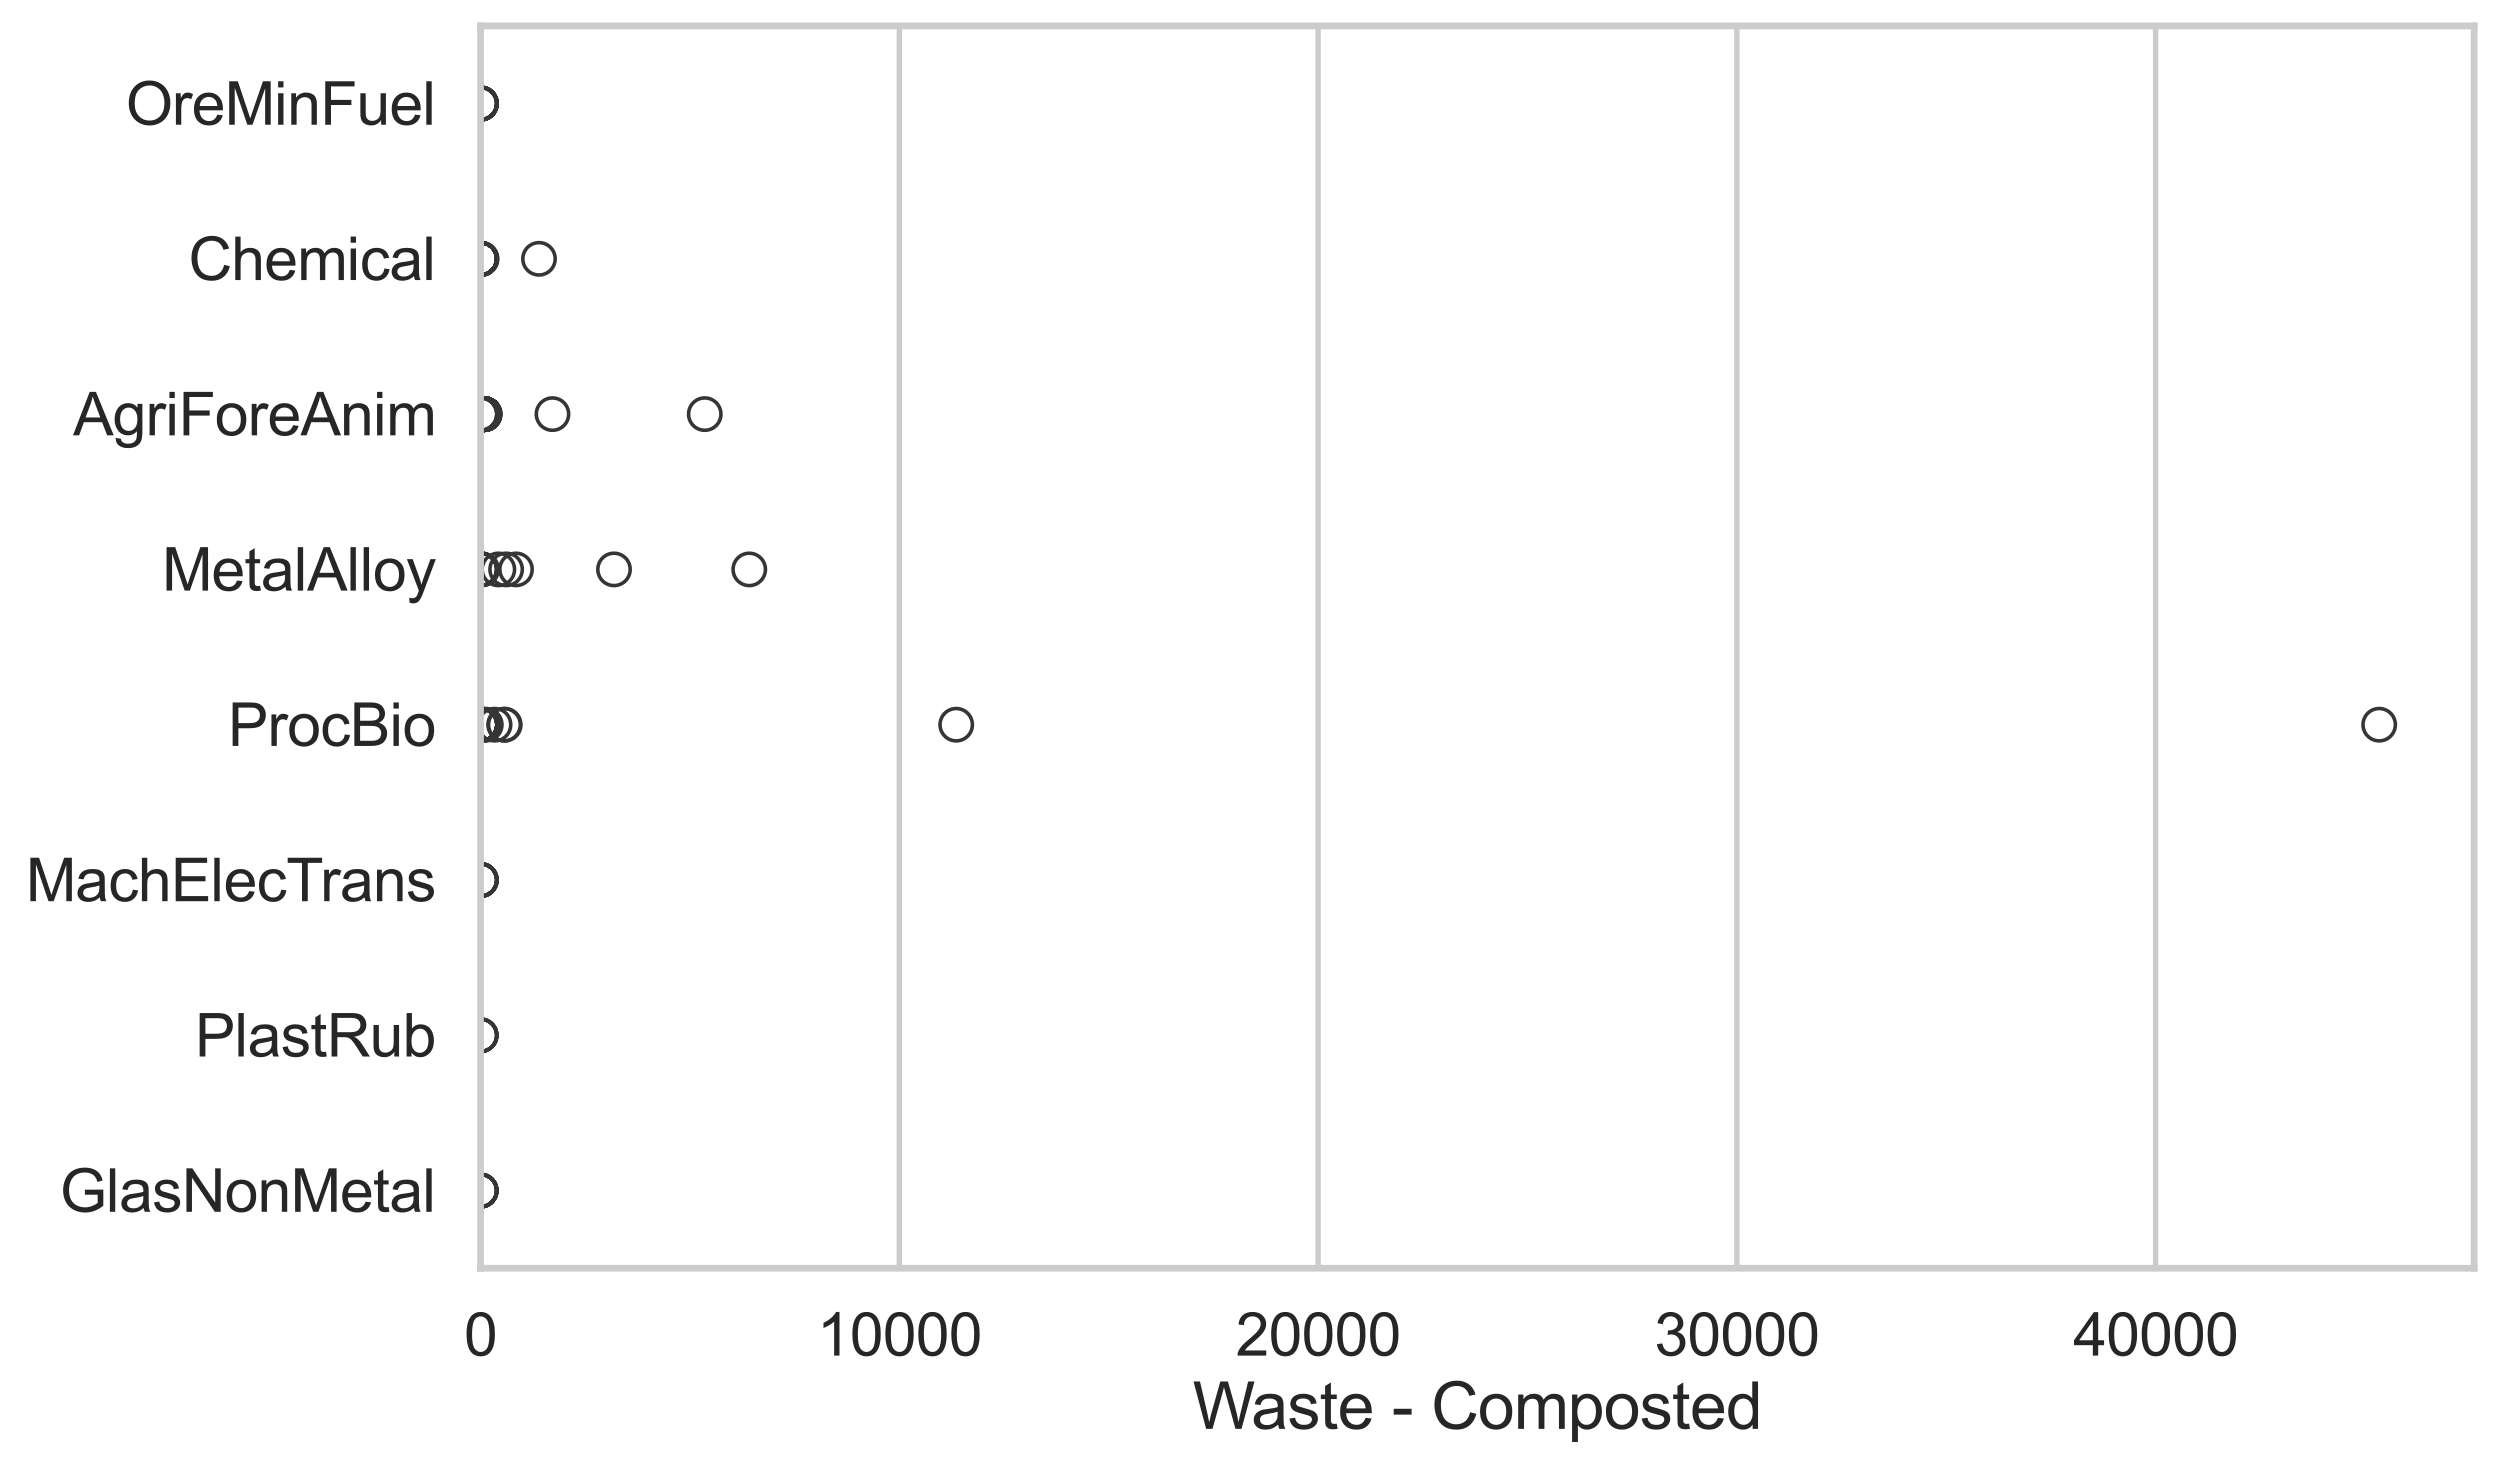 <?xml version="1.0" encoding="utf-8" standalone="no"?>
<!DOCTYPE svg PUBLIC "-//W3C//DTD SVG 1.1//EN"
  "http://www.w3.org/Graphics/SVG/1.1/DTD/svg11.dtd">
<svg xmlns:xlink="http://www.w3.org/1999/xlink" width="695.577pt" height="408.331pt" viewBox="0 0 695.577 408.331" xmlns="http://www.w3.org/2000/svg" version="1.1">
 <defs>
  <style type="text/css">*{stroke-linejoin: round; stroke-linecap: butt}</style>
 </defs>
 <g id="figure_1">
  <g id="patch_1">
   <path d="M 0 408.331 
L 695.577 408.331 
L 695.577 0 
L 0 0 
z
" style="fill: #ffffff"/>
  </g>
  <g id="axes_1">
   <g id="patch_2">
    <path d="M 133.697 352.86 
L 688.377 352.86 
L 688.377 7.2 
L 133.697 7.2 
z
" style="fill: #ffffff"/>
   </g>
   <g id="matplotlib.axis_1">
    <g id="xtick_1">
     <g id="line2d_1">
      <path d="M 133.697 352.86 
L 133.697 7.2 
" clip-path="url(#p8b1d2814b3)" style="fill: none; stroke: #cccccc; stroke-width: 1.5; stroke-linecap: round"/>
     </g>
     <g id="text_1">
      <!-- 0 -->
      <g style="fill: #262626" transform="translate(129.109 377.17) scale(0.165 -0.165)">
       <defs>
        <path id="ArialMT-30" d="M 266 2259 
Q 266 3072 433 3567 
Q 600 4063 929 4331 
Q 1259 4600 1759 4600 
Q 2128 4600 2406 4451 
Q 2684 4303 2865 4023 
Q 3047 3744 3150 3342 
Q 3253 2941 3253 2259 
Q 3253 1453 3087 958 
Q 2922 463 2592 192 
Q 2263 -78 1759 -78 
Q 1097 -78 719 397 
Q 266 969 266 2259 
z
M 844 2259 
Q 844 1131 1108 757 
Q 1372 384 1759 384 
Q 2147 384 2411 759 
Q 2675 1134 2675 2259 
Q 2675 3391 2411 3762 
Q 2147 4134 1753 4134 
Q 1366 4134 1134 3806 
Q 844 3388 844 2259 
z
" transform="scale(0.016)"/>
       </defs>
       <use xlink:href="#ArialMT-30"/>
      </g>
     </g>
    </g>
    <g id="xtick_2">
     <g id="line2d_2">
      <path d="M 250.216 352.86 
L 250.216 7.2 
" clip-path="url(#p8b1d2814b3)" style="fill: none; stroke: #cccccc; stroke-width: 1.5; stroke-linecap: round"/>
     </g>
     <g id="text_2">
      <!-- 10000 -->
      <g style="fill: #262626" transform="translate(227.277 377.17) scale(0.165 -0.165)">
       <defs>
        <path id="ArialMT-31" d="M 2384 0 
L 1822 0 
L 1822 3584 
Q 1619 3391 1289 3197 
Q 959 3003 697 2906 
L 697 3450 
Q 1169 3672 1522 3987 
Q 1875 4303 2022 4600 
L 2384 4600 
L 2384 0 
z
" transform="scale(0.016)"/>
       </defs>
       <use xlink:href="#ArialMT-31"/>
       <use xlink:href="#ArialMT-30" transform="translate(55.615 0)"/>
       <use xlink:href="#ArialMT-30" transform="translate(111.23 0)"/>
       <use xlink:href="#ArialMT-30" transform="translate(166.846 0)"/>
       <use xlink:href="#ArialMT-30" transform="translate(222.461 0)"/>
      </g>
     </g>
    </g>
    <g id="xtick_3">
     <g id="line2d_3">
      <path d="M 366.734 352.86 
L 366.734 7.2 
" clip-path="url(#p8b1d2814b3)" style="fill: none; stroke: #cccccc; stroke-width: 1.5; stroke-linecap: round"/>
     </g>
     <g id="text_3">
      <!-- 20000 -->
      <g style="fill: #262626" transform="translate(343.796 377.17) scale(0.165 -0.165)">
       <defs>
        <path id="ArialMT-32" d="M 3222 541 
L 3222 0 
L 194 0 
Q 188 203 259 391 
Q 375 700 629 1000 
Q 884 1300 1366 1694 
Q 2113 2306 2375 2664 
Q 2638 3022 2638 3341 
Q 2638 3675 2398 3904 
Q 2159 4134 1775 4134 
Q 1369 4134 1125 3890 
Q 881 3647 878 3216 
L 300 3275 
Q 359 3922 746 4261 
Q 1134 4600 1788 4600 
Q 2447 4600 2831 4234 
Q 3216 3869 3216 3328 
Q 3216 3053 3103 2787 
Q 2991 2522 2730 2228 
Q 2469 1934 1863 1422 
Q 1356 997 1212 845 
Q 1069 694 975 541 
L 3222 541 
z
" transform="scale(0.016)"/>
       </defs>
       <use xlink:href="#ArialMT-32"/>
       <use xlink:href="#ArialMT-30" transform="translate(55.615 0)"/>
       <use xlink:href="#ArialMT-30" transform="translate(111.23 0)"/>
       <use xlink:href="#ArialMT-30" transform="translate(166.846 0)"/>
       <use xlink:href="#ArialMT-30" transform="translate(222.461 0)"/>
      </g>
     </g>
    </g>
    <g id="xtick_4">
     <g id="line2d_4">
      <path d="M 483.253 352.86 
L 483.253 7.2 
" clip-path="url(#p8b1d2814b3)" style="fill: none; stroke: #cccccc; stroke-width: 1.5; stroke-linecap: round"/>
     </g>
     <g id="text_4">
      <!-- 30000 -->
      <g style="fill: #262626" transform="translate(460.314 377.17) scale(0.165 -0.165)">
       <defs>
        <path id="ArialMT-33" d="M 269 1209 
L 831 1284 
Q 928 806 1161 595 
Q 1394 384 1728 384 
Q 2125 384 2398 659 
Q 2672 934 2672 1341 
Q 2672 1728 2419 1979 
Q 2166 2231 1775 2231 
Q 1616 2231 1378 2169 
L 1441 2663 
Q 1497 2656 1531 2656 
Q 1891 2656 2178 2843 
Q 2466 3031 2466 3422 
Q 2466 3731 2256 3934 
Q 2047 4138 1716 4138 
Q 1388 4138 1169 3931 
Q 950 3725 888 3313 
L 325 3413 
Q 428 3978 793 4289 
Q 1159 4600 1703 4600 
Q 2078 4600 2393 4439 
Q 2709 4278 2876 4000 
Q 3044 3722 3044 3409 
Q 3044 3113 2884 2869 
Q 2725 2625 2413 2481 
Q 2819 2388 3044 2092 
Q 3269 1797 3269 1353 
Q 3269 753 2831 336 
Q 2394 -81 1725 -81 
Q 1122 -81 723 278 
Q 325 638 269 1209 
z
" transform="scale(0.016)"/>
       </defs>
       <use xlink:href="#ArialMT-33"/>
       <use xlink:href="#ArialMT-30" transform="translate(55.615 0)"/>
       <use xlink:href="#ArialMT-30" transform="translate(111.23 0)"/>
       <use xlink:href="#ArialMT-30" transform="translate(166.846 0)"/>
       <use xlink:href="#ArialMT-30" transform="translate(222.461 0)"/>
      </g>
     </g>
    </g>
    <g id="xtick_5">
     <g id="line2d_5">
      <path d="M 599.772 352.86 
L 599.772 7.2 
" clip-path="url(#p8b1d2814b3)" style="fill: none; stroke: #cccccc; stroke-width: 1.5; stroke-linecap: round"/>
     </g>
     <g id="text_5">
      <!-- 40000 -->
      <g style="fill: #262626" transform="translate(576.833 377.17) scale(0.165 -0.165)">
       <defs>
        <path id="ArialMT-34" d="M 2069 0 
L 2069 1097 
L 81 1097 
L 81 1613 
L 2172 4581 
L 2631 4581 
L 2631 1613 
L 3250 1613 
L 3250 1097 
L 2631 1097 
L 2631 0 
L 2069 0 
z
M 2069 1613 
L 2069 3678 
L 634 1613 
L 2069 1613 
z
" transform="scale(0.016)"/>
       </defs>
       <use xlink:href="#ArialMT-34"/>
       <use xlink:href="#ArialMT-30" transform="translate(55.615 0)"/>
       <use xlink:href="#ArialMT-30" transform="translate(111.23 0)"/>
       <use xlink:href="#ArialMT-30" transform="translate(166.846 0)"/>
       <use xlink:href="#ArialMT-30" transform="translate(222.461 0)"/>
      </g>
     </g>
    </g>
    <g id="text_6">
     <!-- Waste - Composted -->
     <g style="fill: #262626" transform="translate(331.851 397.553) scale(0.18 -0.18)">
      <defs>
       <path id="ArialMT-57" d="M 1294 0 
L 78 4581 
L 700 4581 
L 1397 1578 
Q 1509 1106 1591 641 
Q 1766 1375 1797 1488 
L 2669 4581 
L 3400 4581 
L 4056 2263 
Q 4303 1400 4413 641 
Q 4500 1075 4641 1638 
L 5359 4581 
L 5969 4581 
L 4713 0 
L 4128 0 
L 3163 3491 
Q 3041 3928 3019 4028 
Q 2947 3713 2884 3491 
L 1913 0 
L 1294 0 
z
" transform="scale(0.016)"/>
       <path id="ArialMT-61" d="M 2588 409 
Q 2275 144 1986 34 
Q 1697 -75 1366 -75 
Q 819 -75 525 192 
Q 231 459 231 875 
Q 231 1119 342 1320 
Q 453 1522 633 1644 
Q 813 1766 1038 1828 
Q 1203 1872 1538 1913 
Q 2219 1994 2541 2106 
Q 2544 2222 2544 2253 
Q 2544 2597 2384 2738 
Q 2169 2928 1744 2928 
Q 1347 2928 1158 2789 
Q 969 2650 878 2297 
L 328 2372 
Q 403 2725 575 2942 
Q 747 3159 1072 3276 
Q 1397 3394 1825 3394 
Q 2250 3394 2515 3294 
Q 2781 3194 2906 3042 
Q 3031 2891 3081 2659 
Q 3109 2516 3109 2141 
L 3109 1391 
Q 3109 606 3145 398 
Q 3181 191 3288 0 
L 2700 0 
Q 2613 175 2588 409 
z
M 2541 1666 
Q 2234 1541 1622 1453 
Q 1275 1403 1131 1340 
Q 988 1278 909 1158 
Q 831 1038 831 891 
Q 831 666 1001 516 
Q 1172 366 1500 366 
Q 1825 366 2078 508 
Q 2331 650 2450 897 
Q 2541 1088 2541 1459 
L 2541 1666 
z
" transform="scale(0.016)"/>
       <path id="ArialMT-73" d="M 197 991 
L 753 1078 
Q 800 744 1014 566 
Q 1228 388 1613 388 
Q 2000 388 2187 545 
Q 2375 703 2375 916 
Q 2375 1106 2209 1216 
Q 2094 1291 1634 1406 
Q 1016 1563 777 1677 
Q 538 1791 414 1992 
Q 291 2194 291 2438 
Q 291 2659 392 2848 
Q 494 3038 669 3163 
Q 800 3259 1026 3326 
Q 1253 3394 1513 3394 
Q 1903 3394 2198 3281 
Q 2494 3169 2634 2976 
Q 2775 2784 2828 2463 
L 2278 2388 
Q 2241 2644 2061 2787 
Q 1881 2931 1553 2931 
Q 1166 2931 1000 2803 
Q 834 2675 834 2503 
Q 834 2394 903 2306 
Q 972 2216 1119 2156 
Q 1203 2125 1616 2013 
Q 2213 1853 2448 1751 
Q 2684 1650 2818 1456 
Q 2953 1263 2953 975 
Q 2953 694 2789 445 
Q 2625 197 2315 61 
Q 2006 -75 1616 -75 
Q 969 -75 630 194 
Q 291 463 197 991 
z
" transform="scale(0.016)"/>
       <path id="ArialMT-74" d="M 1650 503 
L 1731 6 
Q 1494 -44 1306 -44 
Q 1000 -44 831 53 
Q 663 150 594 308 
Q 525 466 525 972 
L 525 2881 
L 113 2881 
L 113 3319 
L 525 3319 
L 525 4141 
L 1084 4478 
L 1084 3319 
L 1650 3319 
L 1650 2881 
L 1084 2881 
L 1084 941 
Q 1084 700 1114 631 
Q 1144 563 1211 522 
Q 1278 481 1403 481 
Q 1497 481 1650 503 
z
" transform="scale(0.016)"/>
       <path id="ArialMT-65" d="M 2694 1069 
L 3275 997 
Q 3138 488 2766 206 
Q 2394 -75 1816 -75 
Q 1088 -75 661 373 
Q 234 822 234 1631 
Q 234 2469 665 2931 
Q 1097 3394 1784 3394 
Q 2450 3394 2872 2941 
Q 3294 2488 3294 1666 
Q 3294 1616 3291 1516 
L 816 1516 
Q 847 969 1125 678 
Q 1403 388 1819 388 
Q 2128 388 2347 550 
Q 2566 713 2694 1069 
z
M 847 1978 
L 2700 1978 
Q 2663 2397 2488 2606 
Q 2219 2931 1791 2931 
Q 1403 2931 1139 2672 
Q 875 2413 847 1978 
z
" transform="scale(0.016)"/>
       <path id="ArialMT-20" transform="scale(0.016)"/>
       <path id="ArialMT-2d" d="M 203 1375 
L 203 1941 
L 1931 1941 
L 1931 1375 
L 203 1375 
z
" transform="scale(0.016)"/>
       <path id="ArialMT-43" d="M 3763 1606 
L 4369 1453 
Q 4178 706 3683 314 
Q 3188 -78 2472 -78 
Q 1731 -78 1267 223 
Q 803 525 561 1097 
Q 319 1669 319 2325 
Q 319 3041 592 3573 
Q 866 4106 1370 4382 
Q 1875 4659 2481 4659 
Q 3169 4659 3637 4309 
Q 4106 3959 4291 3325 
L 3694 3184 
Q 3534 3684 3231 3912 
Q 2928 4141 2469 4141 
Q 1941 4141 1586 3887 
Q 1231 3634 1087 3207 
Q 944 2781 944 2328 
Q 944 1744 1114 1308 
Q 1284 872 1643 656 
Q 2003 441 2422 441 
Q 2931 441 3284 734 
Q 3638 1028 3763 1606 
z
" transform="scale(0.016)"/>
       <path id="ArialMT-6f" d="M 213 1659 
Q 213 2581 725 3025 
Q 1153 3394 1769 3394 
Q 2453 3394 2887 2945 
Q 3322 2497 3322 1706 
Q 3322 1066 3130 698 
Q 2938 331 2570 128 
Q 2203 -75 1769 -75 
Q 1072 -75 642 372 
Q 213 819 213 1659 
z
M 791 1659 
Q 791 1022 1069 705 
Q 1347 388 1769 388 
Q 2188 388 2466 706 
Q 2744 1025 2744 1678 
Q 2744 2294 2464 2611 
Q 2184 2928 1769 2928 
Q 1347 2928 1069 2612 
Q 791 2297 791 1659 
z
" transform="scale(0.016)"/>
       <path id="ArialMT-6d" d="M 422 0 
L 422 3319 
L 925 3319 
L 925 2853 
Q 1081 3097 1340 3245 
Q 1600 3394 1931 3394 
Q 2300 3394 2536 3241 
Q 2772 3088 2869 2813 
Q 3263 3394 3894 3394 
Q 4388 3394 4653 3120 
Q 4919 2847 4919 2278 
L 4919 0 
L 4359 0 
L 4359 2091 
Q 4359 2428 4304 2576 
Q 4250 2725 4106 2815 
Q 3963 2906 3769 2906 
Q 3419 2906 3187 2673 
Q 2956 2441 2956 1928 
L 2956 0 
L 2394 0 
L 2394 2156 
Q 2394 2531 2256 2718 
Q 2119 2906 1806 2906 
Q 1569 2906 1367 2781 
Q 1166 2656 1075 2415 
Q 984 2175 984 1722 
L 984 0 
L 422 0 
z
" transform="scale(0.016)"/>
       <path id="ArialMT-70" d="M 422 -1272 
L 422 3319 
L 934 3319 
L 934 2888 
Q 1116 3141 1344 3267 
Q 1572 3394 1897 3394 
Q 2322 3394 2647 3175 
Q 2972 2956 3137 2557 
Q 3303 2159 3303 1684 
Q 3303 1175 3120 767 
Q 2938 359 2589 142 
Q 2241 -75 1856 -75 
Q 1575 -75 1351 44 
Q 1128 163 984 344 
L 984 -1272 
L 422 -1272 
z
M 931 1641 
Q 931 1000 1190 694 
Q 1450 388 1819 388 
Q 2194 388 2461 705 
Q 2728 1022 2728 1688 
Q 2728 2322 2467 2637 
Q 2206 2953 1844 2953 
Q 1484 2953 1207 2617 
Q 931 2281 931 1641 
z
" transform="scale(0.016)"/>
       <path id="ArialMT-64" d="M 2575 0 
L 2575 419 
Q 2259 -75 1647 -75 
Q 1250 -75 917 144 
Q 584 363 401 755 
Q 219 1147 219 1656 
Q 219 2153 384 2558 
Q 550 2963 881 3178 
Q 1213 3394 1622 3394 
Q 1922 3394 2156 3267 
Q 2391 3141 2538 2938 
L 2538 4581 
L 3097 4581 
L 3097 0 
L 2575 0 
z
M 797 1656 
Q 797 1019 1065 703 
Q 1334 388 1700 388 
Q 2069 388 2326 689 
Q 2584 991 2584 1609 
Q 2584 2291 2321 2609 
Q 2059 2928 1675 2928 
Q 1300 2928 1048 2622 
Q 797 2316 797 1656 
z
" transform="scale(0.016)"/>
      </defs>
      <use xlink:href="#ArialMT-57"/>
      <use xlink:href="#ArialMT-61" transform="translate(90.635 0)"/>
      <use xlink:href="#ArialMT-73" transform="translate(146.25 0)"/>
      <use xlink:href="#ArialMT-74" transform="translate(196.25 0)"/>
      <use xlink:href="#ArialMT-65" transform="translate(224.033 0)"/>
      <use xlink:href="#ArialMT-20" transform="translate(279.648 0)"/>
      <use xlink:href="#ArialMT-2d" transform="translate(307.432 0)"/>
      <use xlink:href="#ArialMT-20" transform="translate(340.732 0)"/>
      <use xlink:href="#ArialMT-43" transform="translate(368.516 0)"/>
      <use xlink:href="#ArialMT-6f" transform="translate(440.732 0)"/>
      <use xlink:href="#ArialMT-6d" transform="translate(496.348 0)"/>
      <use xlink:href="#ArialMT-70" transform="translate(579.648 0)"/>
      <use xlink:href="#ArialMT-6f" transform="translate(635.264 0)"/>
      <use xlink:href="#ArialMT-73" transform="translate(690.879 0)"/>
      <use xlink:href="#ArialMT-74" transform="translate(740.879 0)"/>
      <use xlink:href="#ArialMT-65" transform="translate(768.662 0)"/>
      <use xlink:href="#ArialMT-64" transform="translate(824.277 0)"/>
     </g>
    </g>
   </g>
   <g id="matplotlib.axis_2">
    <g id="ytick_1">
     <g id="text_7">
      <!-- OreMinFuel -->
      <g style="fill: #262626" transform="translate(35.013 34.709) scale(0.165 -0.165)">
       <defs>
        <path id="ArialMT-4f" d="M 309 2231 
Q 309 3372 921 4017 
Q 1534 4663 2503 4663 
Q 3138 4663 3647 4359 
Q 4156 4056 4423 3514 
Q 4691 2972 4691 2284 
Q 4691 1588 4409 1038 
Q 4128 488 3612 205 
Q 3097 -78 2500 -78 
Q 1853 -78 1343 234 
Q 834 547 571 1087 
Q 309 1628 309 2231 
z
M 934 2222 
Q 934 1394 1379 917 
Q 1825 441 2497 441 
Q 3181 441 3623 922 
Q 4066 1403 4066 2288 
Q 4066 2847 3877 3264 
Q 3688 3681 3323 3911 
Q 2959 4141 2506 4141 
Q 1863 4141 1398 3698 
Q 934 3256 934 2222 
z
" transform="scale(0.016)"/>
        <path id="ArialMT-72" d="M 416 0 
L 416 3319 
L 922 3319 
L 922 2816 
Q 1116 3169 1280 3281 
Q 1444 3394 1641 3394 
Q 1925 3394 2219 3213 
L 2025 2691 
Q 1819 2813 1613 2813 
Q 1428 2813 1281 2702 
Q 1134 2591 1072 2394 
Q 978 2094 978 1738 
L 978 0 
L 416 0 
z
" transform="scale(0.016)"/>
        <path id="ArialMT-4d" d="M 475 0 
L 475 4581 
L 1388 4581 
L 2472 1338 
Q 2622 884 2691 659 
Q 2769 909 2934 1394 
L 4031 4581 
L 4847 4581 
L 4847 0 
L 4263 0 
L 4263 3834 
L 2931 0 
L 2384 0 
L 1059 3900 
L 1059 0 
L 475 0 
z
" transform="scale(0.016)"/>
        <path id="ArialMT-69" d="M 425 3934 
L 425 4581 
L 988 4581 
L 988 3934 
L 425 3934 
z
M 425 0 
L 425 3319 
L 988 3319 
L 988 0 
L 425 0 
z
" transform="scale(0.016)"/>
        <path id="ArialMT-6e" d="M 422 0 
L 422 3319 
L 928 3319 
L 928 2847 
Q 1294 3394 1984 3394 
Q 2284 3394 2536 3286 
Q 2788 3178 2913 3003 
Q 3038 2828 3088 2588 
Q 3119 2431 3119 2041 
L 3119 0 
L 2556 0 
L 2556 2019 
Q 2556 2363 2490 2533 
Q 2425 2703 2258 2804 
Q 2091 2906 1866 2906 
Q 1506 2906 1245 2678 
Q 984 2450 984 1813 
L 984 0 
L 422 0 
z
" transform="scale(0.016)"/>
        <path id="ArialMT-46" d="M 525 0 
L 525 4581 
L 3616 4581 
L 3616 4041 
L 1131 4041 
L 1131 2622 
L 3281 2622 
L 3281 2081 
L 1131 2081 
L 1131 0 
L 525 0 
z
" transform="scale(0.016)"/>
        <path id="ArialMT-75" d="M 2597 0 
L 2597 488 
Q 2209 -75 1544 -75 
Q 1250 -75 995 37 
Q 741 150 617 320 
Q 494 491 444 738 
Q 409 903 409 1263 
L 409 3319 
L 972 3319 
L 972 1478 
Q 972 1038 1006 884 
Q 1059 663 1231 536 
Q 1403 409 1656 409 
Q 1909 409 2131 539 
Q 2353 669 2445 892 
Q 2538 1116 2538 1541 
L 2538 3319 
L 3100 3319 
L 3100 0 
L 2597 0 
z
" transform="scale(0.016)"/>
        <path id="ArialMT-6c" d="M 409 0 
L 409 4581 
L 972 4581 
L 972 0 
L 409 0 
z
" transform="scale(0.016)"/>
       </defs>
       <use xlink:href="#ArialMT-4f"/>
       <use xlink:href="#ArialMT-72" transform="translate(77.783 0)"/>
       <use xlink:href="#ArialMT-65" transform="translate(111.084 0)"/>
       <use xlink:href="#ArialMT-4d" transform="translate(166.699 0)"/>
       <use xlink:href="#ArialMT-69" transform="translate(250 0)"/>
       <use xlink:href="#ArialMT-6e" transform="translate(272.217 0)"/>
       <use xlink:href="#ArialMT-46" transform="translate(327.832 0)"/>
       <use xlink:href="#ArialMT-75" transform="translate(388.916 0)"/>
       <use xlink:href="#ArialMT-65" transform="translate(444.531 0)"/>
       <use xlink:href="#ArialMT-6c" transform="translate(500.146 0)"/>
      </g>
     </g>
    </g>
    <g id="ytick_2">
     <g id="text_8">
      <!-- Chemical -->
      <g style="fill: #262626" transform="translate(52.428 77.916) scale(0.165 -0.165)">
       <defs>
        <path id="ArialMT-68" d="M 422 0 
L 422 4581 
L 984 4581 
L 984 2938 
Q 1378 3394 1978 3394 
Q 2347 3394 2619 3248 
Q 2891 3103 3008 2847 
Q 3125 2591 3125 2103 
L 3125 0 
L 2563 0 
L 2563 2103 
Q 2563 2525 2380 2717 
Q 2197 2909 1863 2909 
Q 1613 2909 1392 2779 
Q 1172 2650 1078 2428 
Q 984 2206 984 1816 
L 984 0 
L 422 0 
z
" transform="scale(0.016)"/>
        <path id="ArialMT-63" d="M 2588 1216 
L 3141 1144 
Q 3050 572 2676 248 
Q 2303 -75 1759 -75 
Q 1078 -75 664 370 
Q 250 816 250 1647 
Q 250 2184 428 2587 
Q 606 2991 970 3192 
Q 1334 3394 1763 3394 
Q 2303 3394 2647 3120 
Q 2991 2847 3088 2344 
L 2541 2259 
Q 2463 2594 2264 2762 
Q 2066 2931 1784 2931 
Q 1359 2931 1093 2626 
Q 828 2322 828 1663 
Q 828 994 1084 691 
Q 1341 388 1753 388 
Q 2084 388 2306 591 
Q 2528 794 2588 1216 
z
" transform="scale(0.016)"/>
       </defs>
       <use xlink:href="#ArialMT-43"/>
       <use xlink:href="#ArialMT-68" transform="translate(72.217 0)"/>
       <use xlink:href="#ArialMT-65" transform="translate(127.832 0)"/>
       <use xlink:href="#ArialMT-6d" transform="translate(183.447 0)"/>
       <use xlink:href="#ArialMT-69" transform="translate(266.748 0)"/>
       <use xlink:href="#ArialMT-63" transform="translate(288.965 0)"/>
       <use xlink:href="#ArialMT-61" transform="translate(338.965 0)"/>
       <use xlink:href="#ArialMT-6c" transform="translate(394.58 0)"/>
      </g>
     </g>
    </g>
    <g id="ytick_3">
     <g id="text_9">
      <!-- AgriForeAnim -->
      <g style="fill: #262626" transform="translate(20.341 121.124) scale(0.165 -0.165)">
       <defs>
        <path id="ArialMT-41" d="M -9 0 
L 1750 4581 
L 2403 4581 
L 4278 0 
L 3588 0 
L 3053 1388 
L 1138 1388 
L 634 0 
L -9 0 
z
M 1313 1881 
L 2866 1881 
L 2388 3150 
Q 2169 3728 2063 4100 
Q 1975 3659 1816 3225 
L 1313 1881 
z
" transform="scale(0.016)"/>
        <path id="ArialMT-67" d="M 319 -275 
L 866 -356 
Q 900 -609 1056 -725 
Q 1266 -881 1628 -881 
Q 2019 -881 2231 -725 
Q 2444 -569 2519 -288 
Q 2563 -116 2559 434 
Q 2191 0 1641 0 
Q 956 0 581 494 
Q 206 988 206 1678 
Q 206 2153 378 2554 
Q 550 2956 876 3175 
Q 1203 3394 1644 3394 
Q 2231 3394 2613 2919 
L 2613 3319 
L 3131 3319 
L 3131 450 
Q 3131 -325 2973 -648 
Q 2816 -972 2473 -1159 
Q 2131 -1347 1631 -1347 
Q 1038 -1347 672 -1080 
Q 306 -813 319 -275 
z
M 784 1719 
Q 784 1066 1043 766 
Q 1303 466 1694 466 
Q 2081 466 2343 764 
Q 2606 1063 2606 1700 
Q 2606 2309 2336 2618 
Q 2066 2928 1684 2928 
Q 1309 2928 1046 2623 
Q 784 2319 784 1719 
z
" transform="scale(0.016)"/>
       </defs>
       <use xlink:href="#ArialMT-41"/>
       <use xlink:href="#ArialMT-67" transform="translate(66.699 0)"/>
       <use xlink:href="#ArialMT-72" transform="translate(122.314 0)"/>
       <use xlink:href="#ArialMT-69" transform="translate(155.615 0)"/>
       <use xlink:href="#ArialMT-46" transform="translate(177.832 0)"/>
       <use xlink:href="#ArialMT-6f" transform="translate(238.916 0)"/>
       <use xlink:href="#ArialMT-72" transform="translate(294.531 0)"/>
       <use xlink:href="#ArialMT-65" transform="translate(327.832 0)"/>
       <use xlink:href="#ArialMT-41" transform="translate(383.447 0)"/>
       <use xlink:href="#ArialMT-6e" transform="translate(450.146 0)"/>
       <use xlink:href="#ArialMT-69" transform="translate(505.762 0)"/>
       <use xlink:href="#ArialMT-6d" transform="translate(527.979 0)"/>
      </g>
     </g>
    </g>
    <g id="ytick_4">
     <g id="text_10">
      <!-- MetalAlloy -->
      <g style="fill: #262626" transform="translate(45.088 164.331) scale(0.165 -0.165)">
       <defs>
        <path id="ArialMT-79" d="M 397 -1278 
L 334 -750 
Q 519 -800 656 -800 
Q 844 -800 956 -737 
Q 1069 -675 1141 -563 
Q 1194 -478 1313 -144 
Q 1328 -97 1363 -6 
L 103 3319 
L 709 3319 
L 1400 1397 
Q 1534 1031 1641 628 
Q 1738 1016 1872 1384 
L 2581 3319 
L 3144 3319 
L 1881 -56 
Q 1678 -603 1566 -809 
Q 1416 -1088 1222 -1217 
Q 1028 -1347 759 -1347 
Q 597 -1347 397 -1278 
z
" transform="scale(0.016)"/>
       </defs>
       <use xlink:href="#ArialMT-4d"/>
       <use xlink:href="#ArialMT-65" transform="translate(83.301 0)"/>
       <use xlink:href="#ArialMT-74" transform="translate(138.916 0)"/>
       <use xlink:href="#ArialMT-61" transform="translate(166.699 0)"/>
       <use xlink:href="#ArialMT-6c" transform="translate(222.314 0)"/>
       <use xlink:href="#ArialMT-41" transform="translate(244.531 0)"/>
       <use xlink:href="#ArialMT-6c" transform="translate(311.23 0)"/>
       <use xlink:href="#ArialMT-6c" transform="translate(333.447 0)"/>
       <use xlink:href="#ArialMT-6f" transform="translate(355.664 0)"/>
       <use xlink:href="#ArialMT-79" transform="translate(411.279 0)"/>
      </g>
     </g>
    </g>
    <g id="ytick_5">
     <g id="text_11">
      <!-- ProcBio -->
      <g style="fill: #262626" transform="translate(63.424 207.539) scale(0.165 -0.165)">
       <defs>
        <path id="ArialMT-50" d="M 494 0 
L 494 4581 
L 2222 4581 
Q 2678 4581 2919 4538 
Q 3256 4481 3484 4323 
Q 3713 4166 3852 3881 
Q 3991 3597 3991 3256 
Q 3991 2672 3619 2267 
Q 3247 1863 2275 1863 
L 1100 1863 
L 1100 0 
L 494 0 
z
M 1100 2403 
L 2284 2403 
Q 2872 2403 3119 2622 
Q 3366 2841 3366 3238 
Q 3366 3525 3220 3729 
Q 3075 3934 2838 4000 
Q 2684 4041 2272 4041 
L 1100 4041 
L 1100 2403 
z
" transform="scale(0.016)"/>
        <path id="ArialMT-42" d="M 469 0 
L 469 4581 
L 2188 4581 
Q 2713 4581 3030 4442 
Q 3347 4303 3526 4014 
Q 3706 3725 3706 3409 
Q 3706 3116 3547 2856 
Q 3388 2597 3066 2438 
Q 3481 2316 3704 2022 
Q 3928 1728 3928 1328 
Q 3928 1006 3792 729 
Q 3656 453 3456 303 
Q 3256 153 2954 76 
Q 2653 0 2216 0 
L 469 0 
z
M 1075 2656 
L 2066 2656 
Q 2469 2656 2644 2709 
Q 2875 2778 2992 2937 
Q 3109 3097 3109 3338 
Q 3109 3566 3000 3739 
Q 2891 3913 2687 3977 
Q 2484 4041 1991 4041 
L 1075 4041 
L 1075 2656 
z
M 1075 541 
L 2216 541 
Q 2509 541 2628 563 
Q 2838 600 2978 687 
Q 3119 775 3209 942 
Q 3300 1109 3300 1328 
Q 3300 1584 3169 1773 
Q 3038 1963 2805 2039 
Q 2572 2116 2134 2116 
L 1075 2116 
L 1075 541 
z
" transform="scale(0.016)"/>
       </defs>
       <use xlink:href="#ArialMT-50"/>
       <use xlink:href="#ArialMT-72" transform="translate(66.699 0)"/>
       <use xlink:href="#ArialMT-6f" transform="translate(100 0)"/>
       <use xlink:href="#ArialMT-63" transform="translate(155.615 0)"/>
       <use xlink:href="#ArialMT-42" transform="translate(205.615 0)"/>
       <use xlink:href="#ArialMT-69" transform="translate(272.314 0)"/>
       <use xlink:href="#ArialMT-6f" transform="translate(294.531 0)"/>
      </g>
     </g>
    </g>
    <g id="ytick_6">
     <g id="text_12">
      <!-- MachElecTrans -->
      <g style="fill: #262626" transform="translate(7.2 250.746) scale(0.165 -0.165)">
       <defs>
        <path id="ArialMT-45" d="M 506 0 
L 506 4581 
L 3819 4581 
L 3819 4041 
L 1113 4041 
L 1113 2638 
L 3647 2638 
L 3647 2100 
L 1113 2100 
L 1113 541 
L 3925 541 
L 3925 0 
L 506 0 
z
" transform="scale(0.016)"/>
        <path id="ArialMT-54" d="M 1659 0 
L 1659 4041 
L 150 4041 
L 150 4581 
L 3781 4581 
L 3781 4041 
L 2266 4041 
L 2266 0 
L 1659 0 
z
" transform="scale(0.016)"/>
       </defs>
       <use xlink:href="#ArialMT-4d"/>
       <use xlink:href="#ArialMT-61" transform="translate(83.301 0)"/>
       <use xlink:href="#ArialMT-63" transform="translate(138.916 0)"/>
       <use xlink:href="#ArialMT-68" transform="translate(188.916 0)"/>
       <use xlink:href="#ArialMT-45" transform="translate(244.531 0)"/>
       <use xlink:href="#ArialMT-6c" transform="translate(311.23 0)"/>
       <use xlink:href="#ArialMT-65" transform="translate(333.447 0)"/>
       <use xlink:href="#ArialMT-63" transform="translate(389.062 0)"/>
       <use xlink:href="#ArialMT-54" transform="translate(439.062 0)"/>
       <use xlink:href="#ArialMT-72" transform="translate(496.396 0)"/>
       <use xlink:href="#ArialMT-61" transform="translate(529.697 0)"/>
       <use xlink:href="#ArialMT-6e" transform="translate(585.312 0)"/>
       <use xlink:href="#ArialMT-73" transform="translate(640.928 0)"/>
      </g>
     </g>
    </g>
    <g id="ytick_7">
     <g id="text_13">
      <!-- PlastRub -->
      <g style="fill: #262626" transform="translate(54.248 293.954) scale(0.165 -0.165)">
       <defs>
        <path id="ArialMT-52" d="M 503 0 
L 503 4581 
L 2534 4581 
Q 3147 4581 3465 4457 
Q 3784 4334 3975 4021 
Q 4166 3709 4166 3331 
Q 4166 2844 3850 2509 
Q 3534 2175 2875 2084 
Q 3116 1969 3241 1856 
Q 3506 1613 3744 1247 
L 4541 0 
L 3778 0 
L 3172 953 
Q 2906 1366 2734 1584 
Q 2563 1803 2427 1890 
Q 2291 1978 2150 2013 
Q 2047 2034 1813 2034 
L 1109 2034 
L 1109 0 
L 503 0 
z
M 1109 2559 
L 2413 2559 
Q 2828 2559 3062 2645 
Q 3297 2731 3419 2920 
Q 3541 3109 3541 3331 
Q 3541 3656 3305 3865 
Q 3069 4075 2559 4075 
L 1109 4075 
L 1109 2559 
z
" transform="scale(0.016)"/>
        <path id="ArialMT-62" d="M 941 0 
L 419 0 
L 419 4581 
L 981 4581 
L 981 2947 
Q 1338 3394 1891 3394 
Q 2197 3394 2470 3270 
Q 2744 3147 2920 2923 
Q 3097 2700 3197 2384 
Q 3297 2069 3297 1709 
Q 3297 856 2875 390 
Q 2453 -75 1863 -75 
Q 1275 -75 941 416 
L 941 0 
z
M 934 1684 
Q 934 1088 1097 822 
Q 1363 388 1816 388 
Q 2184 388 2453 708 
Q 2722 1028 2722 1663 
Q 2722 2313 2464 2622 
Q 2206 2931 1841 2931 
Q 1472 2931 1203 2611 
Q 934 2291 934 1684 
z
" transform="scale(0.016)"/>
       </defs>
       <use xlink:href="#ArialMT-50"/>
       <use xlink:href="#ArialMT-6c" transform="translate(66.699 0)"/>
       <use xlink:href="#ArialMT-61" transform="translate(88.916 0)"/>
       <use xlink:href="#ArialMT-73" transform="translate(144.531 0)"/>
       <use xlink:href="#ArialMT-74" transform="translate(194.531 0)"/>
       <use xlink:href="#ArialMT-52" transform="translate(222.314 0)"/>
       <use xlink:href="#ArialMT-75" transform="translate(294.531 0)"/>
       <use xlink:href="#ArialMT-62" transform="translate(350.146 0)"/>
      </g>
     </g>
    </g>
    <g id="ytick_8">
     <g id="text_14">
      <!-- GlasNonMetal -->
      <g style="fill: #262626" transform="translate(16.659 337.161) scale(0.165 -0.165)">
       <defs>
        <path id="ArialMT-47" d="M 2638 1797 
L 2638 2334 
L 4578 2338 
L 4578 638 
Q 4131 281 3656 101 
Q 3181 -78 2681 -78 
Q 2006 -78 1454 211 
Q 903 500 622 1047 
Q 341 1594 341 2269 
Q 341 2938 620 3517 
Q 900 4097 1425 4378 
Q 1950 4659 2634 4659 
Q 3131 4659 3532 4498 
Q 3934 4338 4162 4050 
Q 4391 3763 4509 3300 
L 3963 3150 
Q 3859 3500 3706 3700 
Q 3553 3900 3268 4020 
Q 2984 4141 2638 4141 
Q 2222 4141 1919 4014 
Q 1616 3888 1430 3681 
Q 1244 3475 1141 3228 
Q 966 2803 966 2306 
Q 966 1694 1177 1281 
Q 1388 869 1791 669 
Q 2194 469 2647 469 
Q 3041 469 3416 620 
Q 3791 772 3984 944 
L 3984 1797 
L 2638 1797 
z
" transform="scale(0.016)"/>
        <path id="ArialMT-4e" d="M 488 0 
L 488 4581 
L 1109 4581 
L 3516 984 
L 3516 4581 
L 4097 4581 
L 4097 0 
L 3475 0 
L 1069 3600 
L 1069 0 
L 488 0 
z
" transform="scale(0.016)"/>
       </defs>
       <use xlink:href="#ArialMT-47"/>
       <use xlink:href="#ArialMT-6c" transform="translate(77.783 0)"/>
       <use xlink:href="#ArialMT-61" transform="translate(100 0)"/>
       <use xlink:href="#ArialMT-73" transform="translate(155.615 0)"/>
       <use xlink:href="#ArialMT-4e" transform="translate(205.615 0)"/>
       <use xlink:href="#ArialMT-6f" transform="translate(277.832 0)"/>
       <use xlink:href="#ArialMT-6e" transform="translate(333.447 0)"/>
       <use xlink:href="#ArialMT-4d" transform="translate(389.062 0)"/>
       <use xlink:href="#ArialMT-65" transform="translate(472.363 0)"/>
       <use xlink:href="#ArialMT-74" transform="translate(527.979 0)"/>
       <use xlink:href="#ArialMT-61" transform="translate(555.762 0)"/>
       <use xlink:href="#ArialMT-6c" transform="translate(611.377 0)"/>
      </g>
     </g>
    </g>
   </g>
   <g id="patch_3">
    <path d="M 133.697 11.521 
L 133.697 46.087 
L 133.697 46.087 
L 133.697 11.521 
L 133.697 11.521 
z
" clip-path="url(#p8b1d2814b3)" style="fill: #ca74db; stroke: #353535; stroke-linejoin: miter"/>
   </g>
   <g id="line2d_6">
    <path d="M 133.697 28.804 
L 133.697 28.804 
" clip-path="url(#p8b1d2814b3)" style="fill: none; stroke: #353535"/>
   </g>
   <g id="line2d_7">
    <path d="M 133.697 28.804 
L 133.697 28.804 
" clip-path="url(#p8b1d2814b3)" style="fill: none; stroke: #353535"/>
   </g>
   <g id="line2d_8">
    <path d="M 133.697 20.162 
L 133.697 37.445 
" clip-path="url(#p8b1d2814b3)" style="fill: none; stroke: #353535; stroke-linecap: round"/>
   </g>
   <g id="line2d_9">
    <path d="M 133.697 20.162 
L 133.697 37.445 
" clip-path="url(#p8b1d2814b3)" style="fill: none; stroke: #353535; stroke-linecap: round"/>
   </g>
   <g id="line2d_10">
    <defs>
     <path id="m092f2c647c" d="M 0 4.5 
C 1.193 4.5 2.338 4.026 3.182 3.182 
C 4.026 2.338 4.5 1.193 4.5 0 
C 4.5 -1.193 4.026 -2.338 3.182 -3.182 
C 2.338 -4.026 1.193 -4.5 0 -4.5 
C -1.193 -4.5 -2.338 -4.026 -3.182 -3.182 
C -4.026 -2.338 -4.5 -1.193 -4.5 0 
C -4.5 1.193 -4.026 2.338 -3.182 3.182 
C -2.338 4.026 -1.193 4.5 0 4.5 
z
" style="stroke: #353535"/>
    </defs>
    <g clip-path="url(#p8b1d2814b3)">
     <use xlink:href="#m092f2c647c" x="133.768" y="28.804" style="fill-opacity: 0; stroke: #353535"/>
     <use xlink:href="#m092f2c647c" x="133.769" y="28.804" style="fill-opacity: 0; stroke: #353535"/>
     <use xlink:href="#m092f2c647c" x="133.774" y="28.804" style="fill-opacity: 0; stroke: #353535"/>
     <use xlink:href="#m092f2c647c" x="133.779" y="28.804" style="fill-opacity: 0; stroke: #353535"/>
     <use xlink:href="#m092f2c647c" x="133.703" y="28.804" style="fill-opacity: 0; stroke: #353535"/>
     <use xlink:href="#m092f2c647c" x="133.759" y="28.804" style="fill-opacity: 0; stroke: #353535"/>
     <use xlink:href="#m092f2c647c" x="133.779" y="28.804" style="fill-opacity: 0; stroke: #353535"/>
     <use xlink:href="#m092f2c647c" x="133.702" y="28.804" style="fill-opacity: 0; stroke: #353535"/>
     <use xlink:href="#m092f2c647c" x="133.698" y="28.804" style="fill-opacity: 0; stroke: #353535"/>
     <use xlink:href="#m092f2c647c" x="133.698" y="28.804" style="fill-opacity: 0; stroke: #353535"/>
     <use xlink:href="#m092f2c647c" x="133.744" y="28.804" style="fill-opacity: 0; stroke: #353535"/>
     <use xlink:href="#m092f2c647c" x="133.777" y="28.804" style="fill-opacity: 0; stroke: #353535"/>
     <use xlink:href="#m092f2c647c" x="133.786" y="28.804" style="fill-opacity: 0; stroke: #353535"/>
     <use xlink:href="#m092f2c647c" x="133.698" y="28.804" style="fill-opacity: 0; stroke: #353535"/>
     <use xlink:href="#m092f2c647c" x="133.786" y="28.804" style="fill-opacity: 0; stroke: #353535"/>
     <use xlink:href="#m092f2c647c" x="133.699" y="28.804" style="fill-opacity: 0; stroke: #353535"/>
     <use xlink:href="#m092f2c647c" x="133.697" y="28.804" style="fill-opacity: 0; stroke: #353535"/>
     <use xlink:href="#m092f2c647c" x="133.779" y="28.804" style="fill-opacity: 0; stroke: #353535"/>
     <use xlink:href="#m092f2c647c" x="133.707" y="28.804" style="fill-opacity: 0; stroke: #353535"/>
     <use xlink:href="#m092f2c647c" x="133.706" y="28.804" style="fill-opacity: 0; stroke: #353535"/>
     <use xlink:href="#m092f2c647c" x="133.744" y="28.804" style="fill-opacity: 0; stroke: #353535"/>
     <use xlink:href="#m092f2c647c" x="133.769" y="28.804" style="fill-opacity: 0; stroke: #353535"/>
     <use xlink:href="#m092f2c647c" x="133.76" y="28.804" style="fill-opacity: 0; stroke: #353535"/>
     <use xlink:href="#m092f2c647c" x="133.706" y="28.804" style="fill-opacity: 0; stroke: #353535"/>
     <use xlink:href="#m092f2c647c" x="133.781" y="28.804" style="fill-opacity: 0; stroke: #353535"/>
     <use xlink:href="#m092f2c647c" x="133.769" y="28.804" style="fill-opacity: 0; stroke: #353535"/>
     <use xlink:href="#m092f2c647c" x="133.7" y="28.804" style="fill-opacity: 0; stroke: #353535"/>
    </g>
   </g>
   <g id="patch_4">
    <path d="M 133.697 54.728 
L 133.697 89.294 
L 133.697 89.294 
L 133.697 54.728 
L 133.697 54.728 
z
" clip-path="url(#p8b1d2814b3)" style="fill: #5ca236; stroke: #353535; stroke-linejoin: miter"/>
   </g>
   <g id="line2d_11">
    <path d="M 133.697 72.011 
L 133.697 72.011 
" clip-path="url(#p8b1d2814b3)" style="fill: none; stroke: #353535"/>
   </g>
   <g id="line2d_12">
    <path d="M 133.697 72.011 
L 133.697 72.011 
" clip-path="url(#p8b1d2814b3)" style="fill: none; stroke: #353535"/>
   </g>
   <g id="line2d_13">
    <path d="M 133.697 63.37 
L 133.697 80.653 
" clip-path="url(#p8b1d2814b3)" style="fill: none; stroke: #353535; stroke-linecap: round"/>
   </g>
   <g id="line2d_14">
    <path d="M 133.697 63.37 
L 133.697 80.653 
" clip-path="url(#p8b1d2814b3)" style="fill: none; stroke: #353535; stroke-linecap: round"/>
   </g>
   <g id="line2d_15">
    <g clip-path="url(#p8b1d2814b3)">
     <use xlink:href="#m092f2c647c" x="133.725" y="72.011" style="fill-opacity: 0; stroke: #353535"/>
     <use xlink:href="#m092f2c647c" x="133.698" y="72.011" style="fill-opacity: 0; stroke: #353535"/>
     <use xlink:href="#m092f2c647c" x="133.7" y="72.011" style="fill-opacity: 0; stroke: #353535"/>
     <use xlink:href="#m092f2c647c" x="133.698" y="72.011" style="fill-opacity: 0; stroke: #353535"/>
     <use xlink:href="#m092f2c647c" x="133.698" y="72.011" style="fill-opacity: 0; stroke: #353535"/>
     <use xlink:href="#m092f2c647c" x="149.968" y="72.011" style="fill-opacity: 0; stroke: #353535"/>
     <use xlink:href="#m092f2c647c" x="133.703" y="72.011" style="fill-opacity: 0; stroke: #353535"/>
     <use xlink:href="#m092f2c647c" x="133.701" y="72.011" style="fill-opacity: 0; stroke: #353535"/>
     <use xlink:href="#m092f2c647c" x="133.699" y="72.011" style="fill-opacity: 0; stroke: #353535"/>
     <use xlink:href="#m092f2c647c" x="133.699" y="72.011" style="fill-opacity: 0; stroke: #353535"/>
     <use xlink:href="#m092f2c647c" x="133.697" y="72.011" style="fill-opacity: 0; stroke: #353535"/>
     <use xlink:href="#m092f2c647c" x="133.698" y="72.011" style="fill-opacity: 0; stroke: #353535"/>
     <use xlink:href="#m092f2c647c" x="133.741" y="72.011" style="fill-opacity: 0; stroke: #353535"/>
     <use xlink:href="#m092f2c647c" x="133.707" y="72.011" style="fill-opacity: 0; stroke: #353535"/>
     <use xlink:href="#m092f2c647c" x="133.697" y="72.011" style="fill-opacity: 0; stroke: #353535"/>
     <use xlink:href="#m092f2c647c" x="133.698" y="72.011" style="fill-opacity: 0; stroke: #353535"/>
     <use xlink:href="#m092f2c647c" x="133.698" y="72.011" style="fill-opacity: 0; stroke: #353535"/>
     <use xlink:href="#m092f2c647c" x="133.699" y="72.011" style="fill-opacity: 0; stroke: #353535"/>
     <use xlink:href="#m092f2c647c" x="133.698" y="72.011" style="fill-opacity: 0; stroke: #353535"/>
     <use xlink:href="#m092f2c647c" x="133.698" y="72.011" style="fill-opacity: 0; stroke: #353535"/>
     <use xlink:href="#m092f2c647c" x="133.705" y="72.011" style="fill-opacity: 0; stroke: #353535"/>
     <use xlink:href="#m092f2c647c" x="133.733" y="72.011" style="fill-opacity: 0; stroke: #353535"/>
     <use xlink:href="#m092f2c647c" x="133.697" y="72.011" style="fill-opacity: 0; stroke: #353535"/>
     <use xlink:href="#m092f2c647c" x="133.698" y="72.011" style="fill-opacity: 0; stroke: #353535"/>
     <use xlink:href="#m092f2c647c" x="133.698" y="72.011" style="fill-opacity: 0; stroke: #353535"/>
     <use xlink:href="#m092f2c647c" x="133.698" y="72.011" style="fill-opacity: 0; stroke: #353535"/>
     <use xlink:href="#m092f2c647c" x="133.698" y="72.011" style="fill-opacity: 0; stroke: #353535"/>
     <use xlink:href="#m092f2c647c" x="133.698" y="72.011" style="fill-opacity: 0; stroke: #353535"/>
     <use xlink:href="#m092f2c647c" x="133.698" y="72.011" style="fill-opacity: 0; stroke: #353535"/>
     <use xlink:href="#m092f2c647c" x="133.803" y="72.011" style="fill-opacity: 0; stroke: #353535"/>
     <use xlink:href="#m092f2c647c" x="133.698" y="72.011" style="fill-opacity: 0; stroke: #353535"/>
     <use xlink:href="#m092f2c647c" x="133.703" y="72.011" style="fill-opacity: 0; stroke: #353535"/>
     <use xlink:href="#m092f2c647c" x="133.975" y="72.011" style="fill-opacity: 0; stroke: #353535"/>
     <use xlink:href="#m092f2c647c" x="133.698" y="72.011" style="fill-opacity: 0; stroke: #353535"/>
     <use xlink:href="#m092f2c647c" x="133.699" y="72.011" style="fill-opacity: 0; stroke: #353535"/>
     <use xlink:href="#m092f2c647c" x="133.698" y="72.011" style="fill-opacity: 0; stroke: #353535"/>
     <use xlink:href="#m092f2c647c" x="133.698" y="72.011" style="fill-opacity: 0; stroke: #353535"/>
     <use xlink:href="#m092f2c647c" x="133.699" y="72.011" style="fill-opacity: 0; stroke: #353535"/>
     <use xlink:href="#m092f2c647c" x="133.698" y="72.011" style="fill-opacity: 0; stroke: #353535"/>
     <use xlink:href="#m092f2c647c" x="133.702" y="72.011" style="fill-opacity: 0; stroke: #353535"/>
     <use xlink:href="#m092f2c647c" x="133.699" y="72.011" style="fill-opacity: 0; stroke: #353535"/>
     <use xlink:href="#m092f2c647c" x="133.698" y="72.011" style="fill-opacity: 0; stroke: #353535"/>
     <use xlink:href="#m092f2c647c" x="133.698" y="72.011" style="fill-opacity: 0; stroke: #353535"/>
     <use xlink:href="#m092f2c647c" x="133.703" y="72.011" style="fill-opacity: 0; stroke: #353535"/>
     <use xlink:href="#m092f2c647c" x="133.713" y="72.011" style="fill-opacity: 0; stroke: #353535"/>
     <use xlink:href="#m092f2c647c" x="133.698" y="72.011" style="fill-opacity: 0; stroke: #353535"/>
     <use xlink:href="#m092f2c647c" x="133.698" y="72.011" style="fill-opacity: 0; stroke: #353535"/>
     <use xlink:href="#m092f2c647c" x="133.698" y="72.011" style="fill-opacity: 0; stroke: #353535"/>
     <use xlink:href="#m092f2c647c" x="133.698" y="72.011" style="fill-opacity: 0; stroke: #353535"/>
     <use xlink:href="#m092f2c647c" x="133.697" y="72.011" style="fill-opacity: 0; stroke: #353535"/>
     <use xlink:href="#m092f2c647c" x="133.7" y="72.011" style="fill-opacity: 0; stroke: #353535"/>
     <use xlink:href="#m092f2c647c" x="133.698" y="72.011" style="fill-opacity: 0; stroke: #353535"/>
     <use xlink:href="#m092f2c647c" x="133.712" y="72.011" style="fill-opacity: 0; stroke: #353535"/>
     <use xlink:href="#m092f2c647c" x="133.698" y="72.011" style="fill-opacity: 0; stroke: #353535"/>
     <use xlink:href="#m092f2c647c" x="133.698" y="72.011" style="fill-opacity: 0; stroke: #353535"/>
     <use xlink:href="#m092f2c647c" x="133.697" y="72.011" style="fill-opacity: 0; stroke: #353535"/>
     <use xlink:href="#m092f2c647c" x="133.699" y="72.011" style="fill-opacity: 0; stroke: #353535"/>
     <use xlink:href="#m092f2c647c" x="133.698" y="72.011" style="fill-opacity: 0; stroke: #353535"/>
     <use xlink:href="#m092f2c647c" x="133.698" y="72.011" style="fill-opacity: 0; stroke: #353535"/>
     <use xlink:href="#m092f2c647c" x="133.698" y="72.011" style="fill-opacity: 0; stroke: #353535"/>
     <use xlink:href="#m092f2c647c" x="133.7" y="72.011" style="fill-opacity: 0; stroke: #353535"/>
     <use xlink:href="#m092f2c647c" x="133.904" y="72.011" style="fill-opacity: 0; stroke: #353535"/>
     <use xlink:href="#m092f2c647c" x="133.699" y="72.011" style="fill-opacity: 0; stroke: #353535"/>
     <use xlink:href="#m092f2c647c" x="133.699" y="72.011" style="fill-opacity: 0; stroke: #353535"/>
     <use xlink:href="#m092f2c647c" x="133.719" y="72.011" style="fill-opacity: 0; stroke: #353535"/>
     <use xlink:href="#m092f2c647c" x="133.698" y="72.011" style="fill-opacity: 0; stroke: #353535"/>
     <use xlink:href="#m092f2c647c" x="133.698" y="72.011" style="fill-opacity: 0; stroke: #353535"/>
     <use xlink:href="#m092f2c647c" x="133.702" y="72.011" style="fill-opacity: 0; stroke: #353535"/>
     <use xlink:href="#m092f2c647c" x="133.706" y="72.011" style="fill-opacity: 0; stroke: #353535"/>
     <use xlink:href="#m092f2c647c" x="133.7" y="72.011" style="fill-opacity: 0; stroke: #353535"/>
     <use xlink:href="#m092f2c647c" x="133.699" y="72.011" style="fill-opacity: 0; stroke: #353535"/>
     <use xlink:href="#m092f2c647c" x="133.698" y="72.011" style="fill-opacity: 0; stroke: #353535"/>
     <use xlink:href="#m092f2c647c" x="133.799" y="72.011" style="fill-opacity: 0; stroke: #353535"/>
     <use xlink:href="#m092f2c647c" x="133.698" y="72.011" style="fill-opacity: 0; stroke: #353535"/>
     <use xlink:href="#m092f2c647c" x="133.697" y="72.011" style="fill-opacity: 0; stroke: #353535"/>
     <use xlink:href="#m092f2c647c" x="133.697" y="72.011" style="fill-opacity: 0; stroke: #353535"/>
     <use xlink:href="#m092f2c647c" x="133.698" y="72.011" style="fill-opacity: 0; stroke: #353535"/>
     <use xlink:href="#m092f2c647c" x="133.697" y="72.011" style="fill-opacity: 0; stroke: #353535"/>
     <use xlink:href="#m092f2c647c" x="133.823" y="72.011" style="fill-opacity: 0; stroke: #353535"/>
     <use xlink:href="#m092f2c647c" x="133.698" y="72.011" style="fill-opacity: 0; stroke: #353535"/>
     <use xlink:href="#m092f2c647c" x="133.698" y="72.011" style="fill-opacity: 0; stroke: #353535"/>
     <use xlink:href="#m092f2c647c" x="133.697" y="72.011" style="fill-opacity: 0; stroke: #353535"/>
     <use xlink:href="#m092f2c647c" x="133.712" y="72.011" style="fill-opacity: 0; stroke: #353535"/>
     <use xlink:href="#m092f2c647c" x="133.697" y="72.011" style="fill-opacity: 0; stroke: #353535"/>
     <use xlink:href="#m092f2c647c" x="133.698" y="72.011" style="fill-opacity: 0; stroke: #353535"/>
     <use xlink:href="#m092f2c647c" x="133.698" y="72.011" style="fill-opacity: 0; stroke: #353535"/>
     <use xlink:href="#m092f2c647c" x="133.7" y="72.011" style="fill-opacity: 0; stroke: #353535"/>
     <use xlink:href="#m092f2c647c" x="133.699" y="72.011" style="fill-opacity: 0; stroke: #353535"/>
     <use xlink:href="#m092f2c647c" x="133.698" y="72.011" style="fill-opacity: 0; stroke: #353535"/>
     <use xlink:href="#m092f2c647c" x="133.7" y="72.011" style="fill-opacity: 0; stroke: #353535"/>
    </g>
   </g>
   <g id="patch_5">
    <path d="M 133.697 97.936 
L 133.697 132.502 
L 133.701 132.502 
L 133.701 97.936 
L 133.697 97.936 
z
" clip-path="url(#p8b1d2814b3)" style="fill: #68afd7; stroke: #353535; stroke-linejoin: miter"/>
   </g>
   <g id="line2d_16">
    <path d="M 133.697 115.219 
L 133.697 115.219 
" clip-path="url(#p8b1d2814b3)" style="fill: none; stroke: #353535"/>
   </g>
   <g id="line2d_17">
    <path d="M 133.701 115.219 
L 133.701 115.219 
" clip-path="url(#p8b1d2814b3)" style="fill: none; stroke: #353535"/>
   </g>
   <g id="line2d_18">
    <path d="M 133.697 106.577 
L 133.697 123.86 
" clip-path="url(#p8b1d2814b3)" style="fill: none; stroke: #353535; stroke-linecap: round"/>
   </g>
   <g id="line2d_19">
    <path d="M 133.701 106.577 
L 133.701 123.86 
" clip-path="url(#p8b1d2814b3)" style="fill: none; stroke: #353535; stroke-linecap: round"/>
   </g>
   <g id="line2d_20">
    <g clip-path="url(#p8b1d2814b3)">
     <use xlink:href="#m092f2c647c" x="134.693" y="115.219" style="fill-opacity: 0; stroke: #353535"/>
     <use xlink:href="#m092f2c647c" x="134.693" y="115.219" style="fill-opacity: 0; stroke: #353535"/>
     <use xlink:href="#m092f2c647c" x="134.693" y="115.219" style="fill-opacity: 0; stroke: #353535"/>
     <use xlink:href="#m092f2c647c" x="134.693" y="115.219" style="fill-opacity: 0; stroke: #353535"/>
     <use xlink:href="#m092f2c647c" x="134.693" y="115.219" style="fill-opacity: 0; stroke: #353535"/>
     <use xlink:href="#m092f2c647c" x="134.693" y="115.219" style="fill-opacity: 0; stroke: #353535"/>
     <use xlink:href="#m092f2c647c" x="134.693" y="115.219" style="fill-opacity: 0; stroke: #353535"/>
     <use xlink:href="#m092f2c647c" x="134.693" y="115.219" style="fill-opacity: 0; stroke: #353535"/>
     <use xlink:href="#m092f2c647c" x="134.693" y="115.219" style="fill-opacity: 0; stroke: #353535"/>
     <use xlink:href="#m092f2c647c" x="134.693" y="115.219" style="fill-opacity: 0; stroke: #353535"/>
     <use xlink:href="#m092f2c647c" x="134.693" y="115.219" style="fill-opacity: 0; stroke: #353535"/>
     <use xlink:href="#m092f2c647c" x="134.693" y="115.219" style="fill-opacity: 0; stroke: #353535"/>
     <use xlink:href="#m092f2c647c" x="134.693" y="115.219" style="fill-opacity: 0; stroke: #353535"/>
     <use xlink:href="#m092f2c647c" x="134.839" y="115.219" style="fill-opacity: 0; stroke: #353535"/>
     <use xlink:href="#m092f2c647c" x="134.694" y="115.219" style="fill-opacity: 0; stroke: #353535"/>
     <use xlink:href="#m092f2c647c" x="133.727" y="115.219" style="fill-opacity: 0; stroke: #353535"/>
     <use xlink:href="#m092f2c647c" x="134.693" y="115.219" style="fill-opacity: 0; stroke: #353535"/>
     <use xlink:href="#m092f2c647c" x="134.693" y="115.219" style="fill-opacity: 0; stroke: #353535"/>
     <use xlink:href="#m092f2c647c" x="134.693" y="115.219" style="fill-opacity: 0; stroke: #353535"/>
     <use xlink:href="#m092f2c647c" x="134.693" y="115.219" style="fill-opacity: 0; stroke: #353535"/>
     <use xlink:href="#m092f2c647c" x="153.714" y="115.219" style="fill-opacity: 0; stroke: #353535"/>
     <use xlink:href="#m092f2c647c" x="134.693" y="115.219" style="fill-opacity: 0; stroke: #353535"/>
     <use xlink:href="#m092f2c647c" x="134.693" y="115.219" style="fill-opacity: 0; stroke: #353535"/>
     <use xlink:href="#m092f2c647c" x="134.693" y="115.219" style="fill-opacity: 0; stroke: #353535"/>
     <use xlink:href="#m092f2c647c" x="134.693" y="115.219" style="fill-opacity: 0; stroke: #353535"/>
     <use xlink:href="#m092f2c647c" x="134.693" y="115.219" style="fill-opacity: 0; stroke: #353535"/>
     <use xlink:href="#m092f2c647c" x="134.431" y="115.219" style="fill-opacity: 0; stroke: #353535"/>
     <use xlink:href="#m092f2c647c" x="134.693" y="115.219" style="fill-opacity: 0; stroke: #353535"/>
     <use xlink:href="#m092f2c647c" x="134.693" y="115.219" style="fill-opacity: 0; stroke: #353535"/>
     <use xlink:href="#m092f2c647c" x="134.693" y="115.219" style="fill-opacity: 0; stroke: #353535"/>
     <use xlink:href="#m092f2c647c" x="134.693" y="115.219" style="fill-opacity: 0; stroke: #353535"/>
     <use xlink:href="#m092f2c647c" x="134.693" y="115.219" style="fill-opacity: 0; stroke: #353535"/>
     <use xlink:href="#m092f2c647c" x="134.693" y="115.219" style="fill-opacity: 0; stroke: #353535"/>
     <use xlink:href="#m092f2c647c" x="134.693" y="115.219" style="fill-opacity: 0; stroke: #353535"/>
     <use xlink:href="#m092f2c647c" x="196.086" y="115.219" style="fill-opacity: 0; stroke: #353535"/>
     <use xlink:href="#m092f2c647c" x="134.694" y="115.219" style="fill-opacity: 0; stroke: #353535"/>
     <use xlink:href="#m092f2c647c" x="134.693" y="115.219" style="fill-opacity: 0; stroke: #353535"/>
     <use xlink:href="#m092f2c647c" x="134.693" y="115.219" style="fill-opacity: 0; stroke: #353535"/>
     <use xlink:href="#m092f2c647c" x="134.095" y="115.219" style="fill-opacity: 0; stroke: #353535"/>
     <use xlink:href="#m092f2c647c" x="134.693" y="115.219" style="fill-opacity: 0; stroke: #353535"/>
     <use xlink:href="#m092f2c647c" x="134.693" y="115.219" style="fill-opacity: 0; stroke: #353535"/>
     <use xlink:href="#m092f2c647c" x="134.693" y="115.219" style="fill-opacity: 0; stroke: #353535"/>
     <use xlink:href="#m092f2c647c" x="133.711" y="115.219" style="fill-opacity: 0; stroke: #353535"/>
     <use xlink:href="#m092f2c647c" x="134.693" y="115.219" style="fill-opacity: 0; stroke: #353535"/>
     <use xlink:href="#m092f2c647c" x="134.693" y="115.219" style="fill-opacity: 0; stroke: #353535"/>
     <use xlink:href="#m092f2c647c" x="134.693" y="115.219" style="fill-opacity: 0; stroke: #353535"/>
     <use xlink:href="#m092f2c647c" x="134.693" y="115.219" style="fill-opacity: 0; stroke: #353535"/>
     <use xlink:href="#m092f2c647c" x="133.709" y="115.219" style="fill-opacity: 0; stroke: #353535"/>
     <use xlink:href="#m092f2c647c" x="134.048" y="115.219" style="fill-opacity: 0; stroke: #353535"/>
     <use xlink:href="#m092f2c647c" x="134.839" y="115.219" style="fill-opacity: 0; stroke: #353535"/>
     <use xlink:href="#m092f2c647c" x="134.693" y="115.219" style="fill-opacity: 0; stroke: #353535"/>
     <use xlink:href="#m092f2c647c" x="134.693" y="115.219" style="fill-opacity: 0; stroke: #353535"/>
    </g>
   </g>
   <g id="patch_6">
    <path d="M 133.697 141.143 
L 133.697 175.709 
L 133.699 175.709 
L 133.699 141.143 
L 133.697 141.143 
z
" clip-path="url(#p8b1d2814b3)" style="fill: #daac58; stroke: #353535; stroke-linejoin: miter"/>
   </g>
   <g id="line2d_21">
    <path d="M 133.697 158.426 
L 133.697 158.426 
" clip-path="url(#p8b1d2814b3)" style="fill: none; stroke: #353535"/>
   </g>
   <g id="line2d_22">
    <path d="M 133.699 158.426 
L 133.7 158.426 
" clip-path="url(#p8b1d2814b3)" style="fill: none; stroke: #353535"/>
   </g>
   <g id="line2d_23">
    <path d="M 133.697 149.785 
L 133.697 167.068 
" clip-path="url(#p8b1d2814b3)" style="fill: none; stroke: #353535; stroke-linecap: round"/>
   </g>
   <g id="line2d_24">
    <path d="M 133.7 149.785 
L 133.7 167.068 
" clip-path="url(#p8b1d2814b3)" style="fill: none; stroke: #353535; stroke-linecap: round"/>
   </g>
   <g id="line2d_25">
    <g clip-path="url(#p8b1d2814b3)">
     <use xlink:href="#m092f2c647c" x="133.704" y="158.426" style="fill-opacity: 0; stroke: #353535"/>
     <use xlink:href="#m092f2c647c" x="170.835" y="158.426" style="fill-opacity: 0; stroke: #353535"/>
     <use xlink:href="#m092f2c647c" x="133.707" y="158.426" style="fill-opacity: 0; stroke: #353535"/>
     <use xlink:href="#m092f2c647c" x="133.702" y="158.426" style="fill-opacity: 0; stroke: #353535"/>
     <use xlink:href="#m092f2c647c" x="133.703" y="158.426" style="fill-opacity: 0; stroke: #353535"/>
     <use xlink:href="#m092f2c647c" x="133.705" y="158.426" style="fill-opacity: 0; stroke: #353535"/>
     <use xlink:href="#m092f2c647c" x="140.817" y="158.426" style="fill-opacity: 0; stroke: #353535"/>
     <use xlink:href="#m092f2c647c" x="133.848" y="158.426" style="fill-opacity: 0; stroke: #353535"/>
     <use xlink:href="#m092f2c647c" x="133.702" y="158.426" style="fill-opacity: 0; stroke: #353535"/>
     <use xlink:href="#m092f2c647c" x="208.468" y="158.426" style="fill-opacity: 0; stroke: #353535"/>
     <use xlink:href="#m092f2c647c" x="138.66" y="158.426" style="fill-opacity: 0; stroke: #353535"/>
     <use xlink:href="#m092f2c647c" x="133.704" y="158.426" style="fill-opacity: 0; stroke: #353535"/>
     <use xlink:href="#m092f2c647c" x="134.146" y="158.426" style="fill-opacity: 0; stroke: #353535"/>
     <use xlink:href="#m092f2c647c" x="133.714" y="158.426" style="fill-opacity: 0; stroke: #353535"/>
     <use xlink:href="#m092f2c647c" x="133.702" y="158.426" style="fill-opacity: 0; stroke: #353535"/>
     <use xlink:href="#m092f2c647c" x="143.568" y="158.426" style="fill-opacity: 0; stroke: #353535"/>
     <use xlink:href="#m092f2c647c" x="133.707" y="158.426" style="fill-opacity: 0; stroke: #353535"/>
    </g>
   </g>
   <g id="patch_7">
    <path d="M 133.697 184.351 
L 133.697 218.917 
L 133.709 218.917 
L 133.709 184.351 
L 133.697 184.351 
z
" clip-path="url(#p8b1d2814b3)" style="fill: #166c9c; stroke: #353535; stroke-linejoin: miter"/>
   </g>
   <g id="line2d_26">
    <path d="M 133.697 201.634 
L 133.697 201.634 
" clip-path="url(#p8b1d2814b3)" style="fill: none; stroke: #353535"/>
   </g>
   <g id="line2d_27">
    <path d="M 133.709 201.634 
L 133.724 201.634 
" clip-path="url(#p8b1d2814b3)" style="fill: none; stroke: #353535"/>
   </g>
   <g id="line2d_28">
    <path d="M 133.697 192.992 
L 133.697 210.275 
" clip-path="url(#p8b1d2814b3)" style="fill: none; stroke: #353535; stroke-linecap: round"/>
   </g>
   <g id="line2d_29">
    <path d="M 133.724 192.992 
L 133.724 210.275 
" clip-path="url(#p8b1d2814b3)" style="fill: none; stroke: #353535; stroke-linecap: round"/>
   </g>
   <g id="line2d_30">
    <g clip-path="url(#p8b1d2814b3)">
     <use xlink:href="#m092f2c647c" x="133.733" y="201.634" style="fill-opacity: 0; stroke: #353535"/>
     <use xlink:href="#m092f2c647c" x="133.776" y="201.634" style="fill-opacity: 0; stroke: #353535"/>
     <use xlink:href="#m092f2c647c" x="133.727" y="201.634" style="fill-opacity: 0; stroke: #353535"/>
     <use xlink:href="#m092f2c647c" x="266.049" y="201.634" style="fill-opacity: 0; stroke: #353535"/>
     <use xlink:href="#m092f2c647c" x="134.024" y="201.634" style="fill-opacity: 0; stroke: #353535"/>
     <use xlink:href="#m092f2c647c" x="133.74" y="201.634" style="fill-opacity: 0; stroke: #353535"/>
     <use xlink:href="#m092f2c647c" x="133.749" y="201.634" style="fill-opacity: 0; stroke: #353535"/>
     <use xlink:href="#m092f2c647c" x="134.054" y="201.634" style="fill-opacity: 0; stroke: #353535"/>
     <use xlink:href="#m092f2c647c" x="133.744" y="201.634" style="fill-opacity: 0; stroke: #353535"/>
     <use xlink:href="#m092f2c647c" x="133.745" y="201.634" style="fill-opacity: 0; stroke: #353535"/>
     <use xlink:href="#m092f2c647c" x="133.733" y="201.634" style="fill-opacity: 0; stroke: #353535"/>
     <use xlink:href="#m092f2c647c" x="133.761" y="201.634" style="fill-opacity: 0; stroke: #353535"/>
     <use xlink:href="#m092f2c647c" x="133.808" y="201.634" style="fill-opacity: 0; stroke: #353535"/>
     <use xlink:href="#m092f2c647c" x="135.158" y="201.634" style="fill-opacity: 0; stroke: #353535"/>
     <use xlink:href="#m092f2c647c" x="133.757" y="201.634" style="fill-opacity: 0; stroke: #353535"/>
     <use xlink:href="#m092f2c647c" x="137.602" y="201.634" style="fill-opacity: 0; stroke: #353535"/>
     <use xlink:href="#m092f2c647c" x="134.145" y="201.634" style="fill-opacity: 0; stroke: #353535"/>
     <use xlink:href="#m092f2c647c" x="140.268" y="201.634" style="fill-opacity: 0; stroke: #353535"/>
     <use xlink:href="#m092f2c647c" x="133.753" y="201.634" style="fill-opacity: 0; stroke: #353535"/>
     <use xlink:href="#m092f2c647c" x="133.842" y="201.634" style="fill-opacity: 0; stroke: #353535"/>
     <use xlink:href="#m092f2c647c" x="133.843" y="201.634" style="fill-opacity: 0; stroke: #353535"/>
     <use xlink:href="#m092f2c647c" x="133.734" y="201.634" style="fill-opacity: 0; stroke: #353535"/>
     <use xlink:href="#m092f2c647c" x="140.43" y="201.634" style="fill-opacity: 0; stroke: #353535"/>
     <use xlink:href="#m092f2c647c" x="133.733" y="201.634" style="fill-opacity: 0; stroke: #353535"/>
     <use xlink:href="#m092f2c647c" x="133.752" y="201.634" style="fill-opacity: 0; stroke: #353535"/>
     <use xlink:href="#m092f2c647c" x="133.859" y="201.634" style="fill-opacity: 0; stroke: #353535"/>
     <use xlink:href="#m092f2c647c" x="661.964" y="201.634" style="fill-opacity: 0; stroke: #353535"/>
     <use xlink:href="#m092f2c647c" x="133.817" y="201.634" style="fill-opacity: 0; stroke: #353535"/>
     <use xlink:href="#m092f2c647c" x="134.382" y="201.634" style="fill-opacity: 0; stroke: #353535"/>
     <use xlink:href="#m092f2c647c" x="133.734" y="201.634" style="fill-opacity: 0; stroke: #353535"/>
     <use xlink:href="#m092f2c647c" x="133.744" y="201.634" style="fill-opacity: 0; stroke: #353535"/>
     <use xlink:href="#m092f2c647c" x="133.753" y="201.634" style="fill-opacity: 0; stroke: #353535"/>
     <use xlink:href="#m092f2c647c" x="133.808" y="201.634" style="fill-opacity: 0; stroke: #353535"/>
     <use xlink:href="#m092f2c647c" x="133.749" y="201.634" style="fill-opacity: 0; stroke: #353535"/>
    </g>
   </g>
   <g id="patch_8">
    <path d="M 133.698 227.558 
L 133.698 262.124 
L 133.702 262.124 
L 133.702 227.558 
L 133.698 227.558 
z
" clip-path="url(#p8b1d2814b3)" style="fill: #ba611b; stroke: #353535; stroke-linejoin: miter"/>
   </g>
   <g id="line2d_31">
    <path d="M 133.698 244.841 
L 133.697 244.841 
" clip-path="url(#p8b1d2814b3)" style="fill: none; stroke: #353535"/>
   </g>
   <g id="line2d_32">
    <path d="M 133.702 244.841 
L 133.706 244.841 
" clip-path="url(#p8b1d2814b3)" style="fill: none; stroke: #353535"/>
   </g>
   <g id="line2d_33">
    <path d="M 133.697 236.2 
L 133.697 253.483 
" clip-path="url(#p8b1d2814b3)" style="fill: none; stroke: #353535; stroke-linecap: round"/>
   </g>
   <g id="line2d_34">
    <path d="M 133.706 236.2 
L 133.706 253.483 
" clip-path="url(#p8b1d2814b3)" style="fill: none; stroke: #353535; stroke-linecap: round"/>
   </g>
   <g id="line2d_35">
    <g clip-path="url(#p8b1d2814b3)">
     <use xlink:href="#m092f2c647c" x="133.718" y="244.841" style="fill-opacity: 0; stroke: #353535"/>
     <use xlink:href="#m092f2c647c" x="133.712" y="244.841" style="fill-opacity: 0; stroke: #353535"/>
     <use xlink:href="#m092f2c647c" x="133.722" y="244.841" style="fill-opacity: 0; stroke: #353535"/>
     <use xlink:href="#m092f2c647c" x="133.712" y="244.841" style="fill-opacity: 0; stroke: #353535"/>
     <use xlink:href="#m092f2c647c" x="133.721" y="244.841" style="fill-opacity: 0; stroke: #353535"/>
     <use xlink:href="#m092f2c647c" x="133.716" y="244.841" style="fill-opacity: 0; stroke: #353535"/>
     <use xlink:href="#m092f2c647c" x="133.719" y="244.841" style="fill-opacity: 0; stroke: #353535"/>
     <use xlink:href="#m092f2c647c" x="133.818" y="244.841" style="fill-opacity: 0; stroke: #353535"/>
     <use xlink:href="#m092f2c647c" x="133.773" y="244.841" style="fill-opacity: 0; stroke: #353535"/>
     <use xlink:href="#m092f2c647c" x="133.72" y="244.841" style="fill-opacity: 0; stroke: #353535"/>
     <use xlink:href="#m092f2c647c" x="133.715" y="244.841" style="fill-opacity: 0; stroke: #353535"/>
     <use xlink:href="#m092f2c647c" x="133.721" y="244.841" style="fill-opacity: 0; stroke: #353535"/>
     <use xlink:href="#m092f2c647c" x="133.721" y="244.841" style="fill-opacity: 0; stroke: #353535"/>
     <use xlink:href="#m092f2c647c" x="133.717" y="244.841" style="fill-opacity: 0; stroke: #353535"/>
     <use xlink:href="#m092f2c647c" x="133.71" y="244.841" style="fill-opacity: 0; stroke: #353535"/>
     <use xlink:href="#m092f2c647c" x="133.711" y="244.841" style="fill-opacity: 0; stroke: #353535"/>
     <use xlink:href="#m092f2c647c" x="133.709" y="244.841" style="fill-opacity: 0; stroke: #353535"/>
    </g>
   </g>
   <g id="patch_9">
    <path d="M 133.697 270.766 
L 133.697 305.332 
L 133.697 305.332 
L 133.697 270.766 
L 133.697 270.766 
z
" clip-path="url(#p8b1d2814b3)" style="fill: #e33eb2; stroke: #353535; stroke-linejoin: miter"/>
   </g>
   <g id="line2d_36">
    <path d="M 133.697 288.049 
L 133.697 288.049 
" clip-path="url(#p8b1d2814b3)" style="fill: none; stroke: #353535"/>
   </g>
   <g id="line2d_37">
    <path d="M 133.697 288.049 
L 133.697 288.049 
" clip-path="url(#p8b1d2814b3)" style="fill: none; stroke: #353535"/>
   </g>
   <g id="line2d_38">
    <path d="M 133.697 279.407 
L 133.697 296.69 
" clip-path="url(#p8b1d2814b3)" style="fill: none; stroke: #353535; stroke-linecap: round"/>
   </g>
   <g id="line2d_39">
    <path d="M 133.697 279.407 
L 133.697 296.69 
" clip-path="url(#p8b1d2814b3)" style="fill: none; stroke: #353535; stroke-linecap: round"/>
   </g>
   <g id="line2d_40">
    <g clip-path="url(#p8b1d2814b3)">
     <use xlink:href="#m092f2c647c" x="133.697" y="288.049" style="fill-opacity: 0; stroke: #353535"/>
     <use xlink:href="#m092f2c647c" x="133.701" y="288.049" style="fill-opacity: 0; stroke: #353535"/>
     <use xlink:href="#m092f2c647c" x="133.722" y="288.049" style="fill-opacity: 0; stroke: #353535"/>
     <use xlink:href="#m092f2c647c" x="133.698" y="288.049" style="fill-opacity: 0; stroke: #353535"/>
     <use xlink:href="#m092f2c647c" x="133.718" y="288.049" style="fill-opacity: 0; stroke: #353535"/>
     <use xlink:href="#m092f2c647c" x="133.698" y="288.049" style="fill-opacity: 0; stroke: #353535"/>
    </g>
   </g>
   <g id="patch_10">
    <path d="M 133.697 313.973 
L 133.697 348.539 
L 133.697 348.539 
L 133.697 313.973 
L 133.697 313.973 
z
" clip-path="url(#p8b1d2814b3)" style="fill: #38be4e; stroke: #353535; stroke-linejoin: miter"/>
   </g>
   <g id="line2d_41">
    <path d="M 133.697 331.256 
L 133.697 331.256 
" clip-path="url(#p8b1d2814b3)" style="fill: none; stroke: #353535"/>
   </g>
   <g id="line2d_42">
    <path d="M 133.697 331.256 
L 133.697 331.256 
" clip-path="url(#p8b1d2814b3)" style="fill: none; stroke: #353535"/>
   </g>
   <g id="line2d_43">
    <path d="M 133.697 322.615 
L 133.697 339.898 
" clip-path="url(#p8b1d2814b3)" style="fill: none; stroke: #353535; stroke-linecap: round"/>
   </g>
   <g id="line2d_44">
    <path d="M 133.697 322.615 
L 133.697 339.898 
" clip-path="url(#p8b1d2814b3)" style="fill: none; stroke: #353535; stroke-linecap: round"/>
   </g>
   <g id="line2d_45">
    <g clip-path="url(#p8b1d2814b3)">
     <use xlink:href="#m092f2c647c" x="133.697" y="331.256" style="fill-opacity: 0; stroke: #353535"/>
     <use xlink:href="#m092f2c647c" x="133.709" y="331.256" style="fill-opacity: 0; stroke: #353535"/>
     <use xlink:href="#m092f2c647c" x="133.698" y="331.256" style="fill-opacity: 0; stroke: #353535"/>
     <use xlink:href="#m092f2c647c" x="133.698" y="331.256" style="fill-opacity: 0; stroke: #353535"/>
     <use xlink:href="#m092f2c647c" x="133.697" y="331.256" style="fill-opacity: 0; stroke: #353535"/>
     <use xlink:href="#m092f2c647c" x="133.697" y="331.256" style="fill-opacity: 0; stroke: #353535"/>
     <use xlink:href="#m092f2c647c" x="133.698" y="331.256" style="fill-opacity: 0; stroke: #353535"/>
     <use xlink:href="#m092f2c647c" x="133.708" y="331.256" style="fill-opacity: 0; stroke: #353535"/>
     <use xlink:href="#m092f2c647c" x="133.697" y="331.256" style="fill-opacity: 0; stroke: #353535"/>
     <use xlink:href="#m092f2c647c" x="133.697" y="331.256" style="fill-opacity: 0; stroke: #353535"/>
     <use xlink:href="#m092f2c647c" x="133.698" y="331.256" style="fill-opacity: 0; stroke: #353535"/>
     <use xlink:href="#m092f2c647c" x="133.697" y="331.256" style="fill-opacity: 0; stroke: #353535"/>
     <use xlink:href="#m092f2c647c" x="133.697" y="331.256" style="fill-opacity: 0; stroke: #353535"/>
     <use xlink:href="#m092f2c647c" x="133.697" y="331.256" style="fill-opacity: 0; stroke: #353535"/>
    </g>
   </g>
   <g id="line2d_46">
    <path d="M 133.697 11.521 
L 133.697 46.087 
" clip-path="url(#p8b1d2814b3)" style="fill: none; stroke: #353535"/>
   </g>
   <g id="line2d_47">
    <path d="M 133.697 54.728 
L 133.697 89.294 
" clip-path="url(#p8b1d2814b3)" style="fill: none; stroke: #353535"/>
   </g>
   <g id="line2d_48">
    <path d="M 133.697 97.936 
L 133.697 132.502 
" clip-path="url(#p8b1d2814b3)" style="fill: none; stroke: #353535"/>
   </g>
   <g id="line2d_49">
    <path d="M 133.697 141.143 
L 133.697 175.709 
" clip-path="url(#p8b1d2814b3)" style="fill: none; stroke: #353535"/>
   </g>
   <g id="line2d_50">
    <path d="M 133.697 184.351 
L 133.697 218.917 
" clip-path="url(#p8b1d2814b3)" style="fill: none; stroke: #353535"/>
   </g>
   <g id="line2d_51">
    <path d="M 133.698 227.558 
L 133.698 262.124 
" clip-path="url(#p8b1d2814b3)" style="fill: none; stroke: #353535"/>
   </g>
   <g id="line2d_52">
    <path d="M 133.697 270.766 
L 133.697 305.332 
" clip-path="url(#p8b1d2814b3)" style="fill: none; stroke: #353535"/>
   </g>
   <g id="line2d_53">
    <path d="M 133.697 313.973 
L 133.697 348.539 
" clip-path="url(#p8b1d2814b3)" style="fill: none; stroke: #353535"/>
   </g>
   <g id="patch_11">
    <path d="M 133.697 352.86 
L 133.697 7.2 
" style="fill: none; stroke: #cccccc; stroke-width: 1.875; stroke-linejoin: miter; stroke-linecap: square"/>
   </g>
   <g id="patch_12">
    <path d="M 688.377 352.86 
L 688.377 7.2 
" style="fill: none; stroke: #cccccc; stroke-width: 1.875; stroke-linejoin: miter; stroke-linecap: square"/>
   </g>
   <g id="patch_13">
    <path d="M 133.697 352.86 
L 688.377 352.86 
" style="fill: none; stroke: #cccccc; stroke-width: 1.875; stroke-linejoin: miter; stroke-linecap: square"/>
   </g>
   <g id="patch_14">
    <path d="M 133.697 7.2 
L 688.377 7.2 
" style="fill: none; stroke: #cccccc; stroke-width: 1.875; stroke-linejoin: miter; stroke-linecap: square"/>
   </g>
  </g>
 </g>
 <defs>
  <clipPath id="p8b1d2814b3">
   <rect x="133.697" y="7.2" width="554.68" height="345.66"/>
  </clipPath>
 </defs>
</svg>
